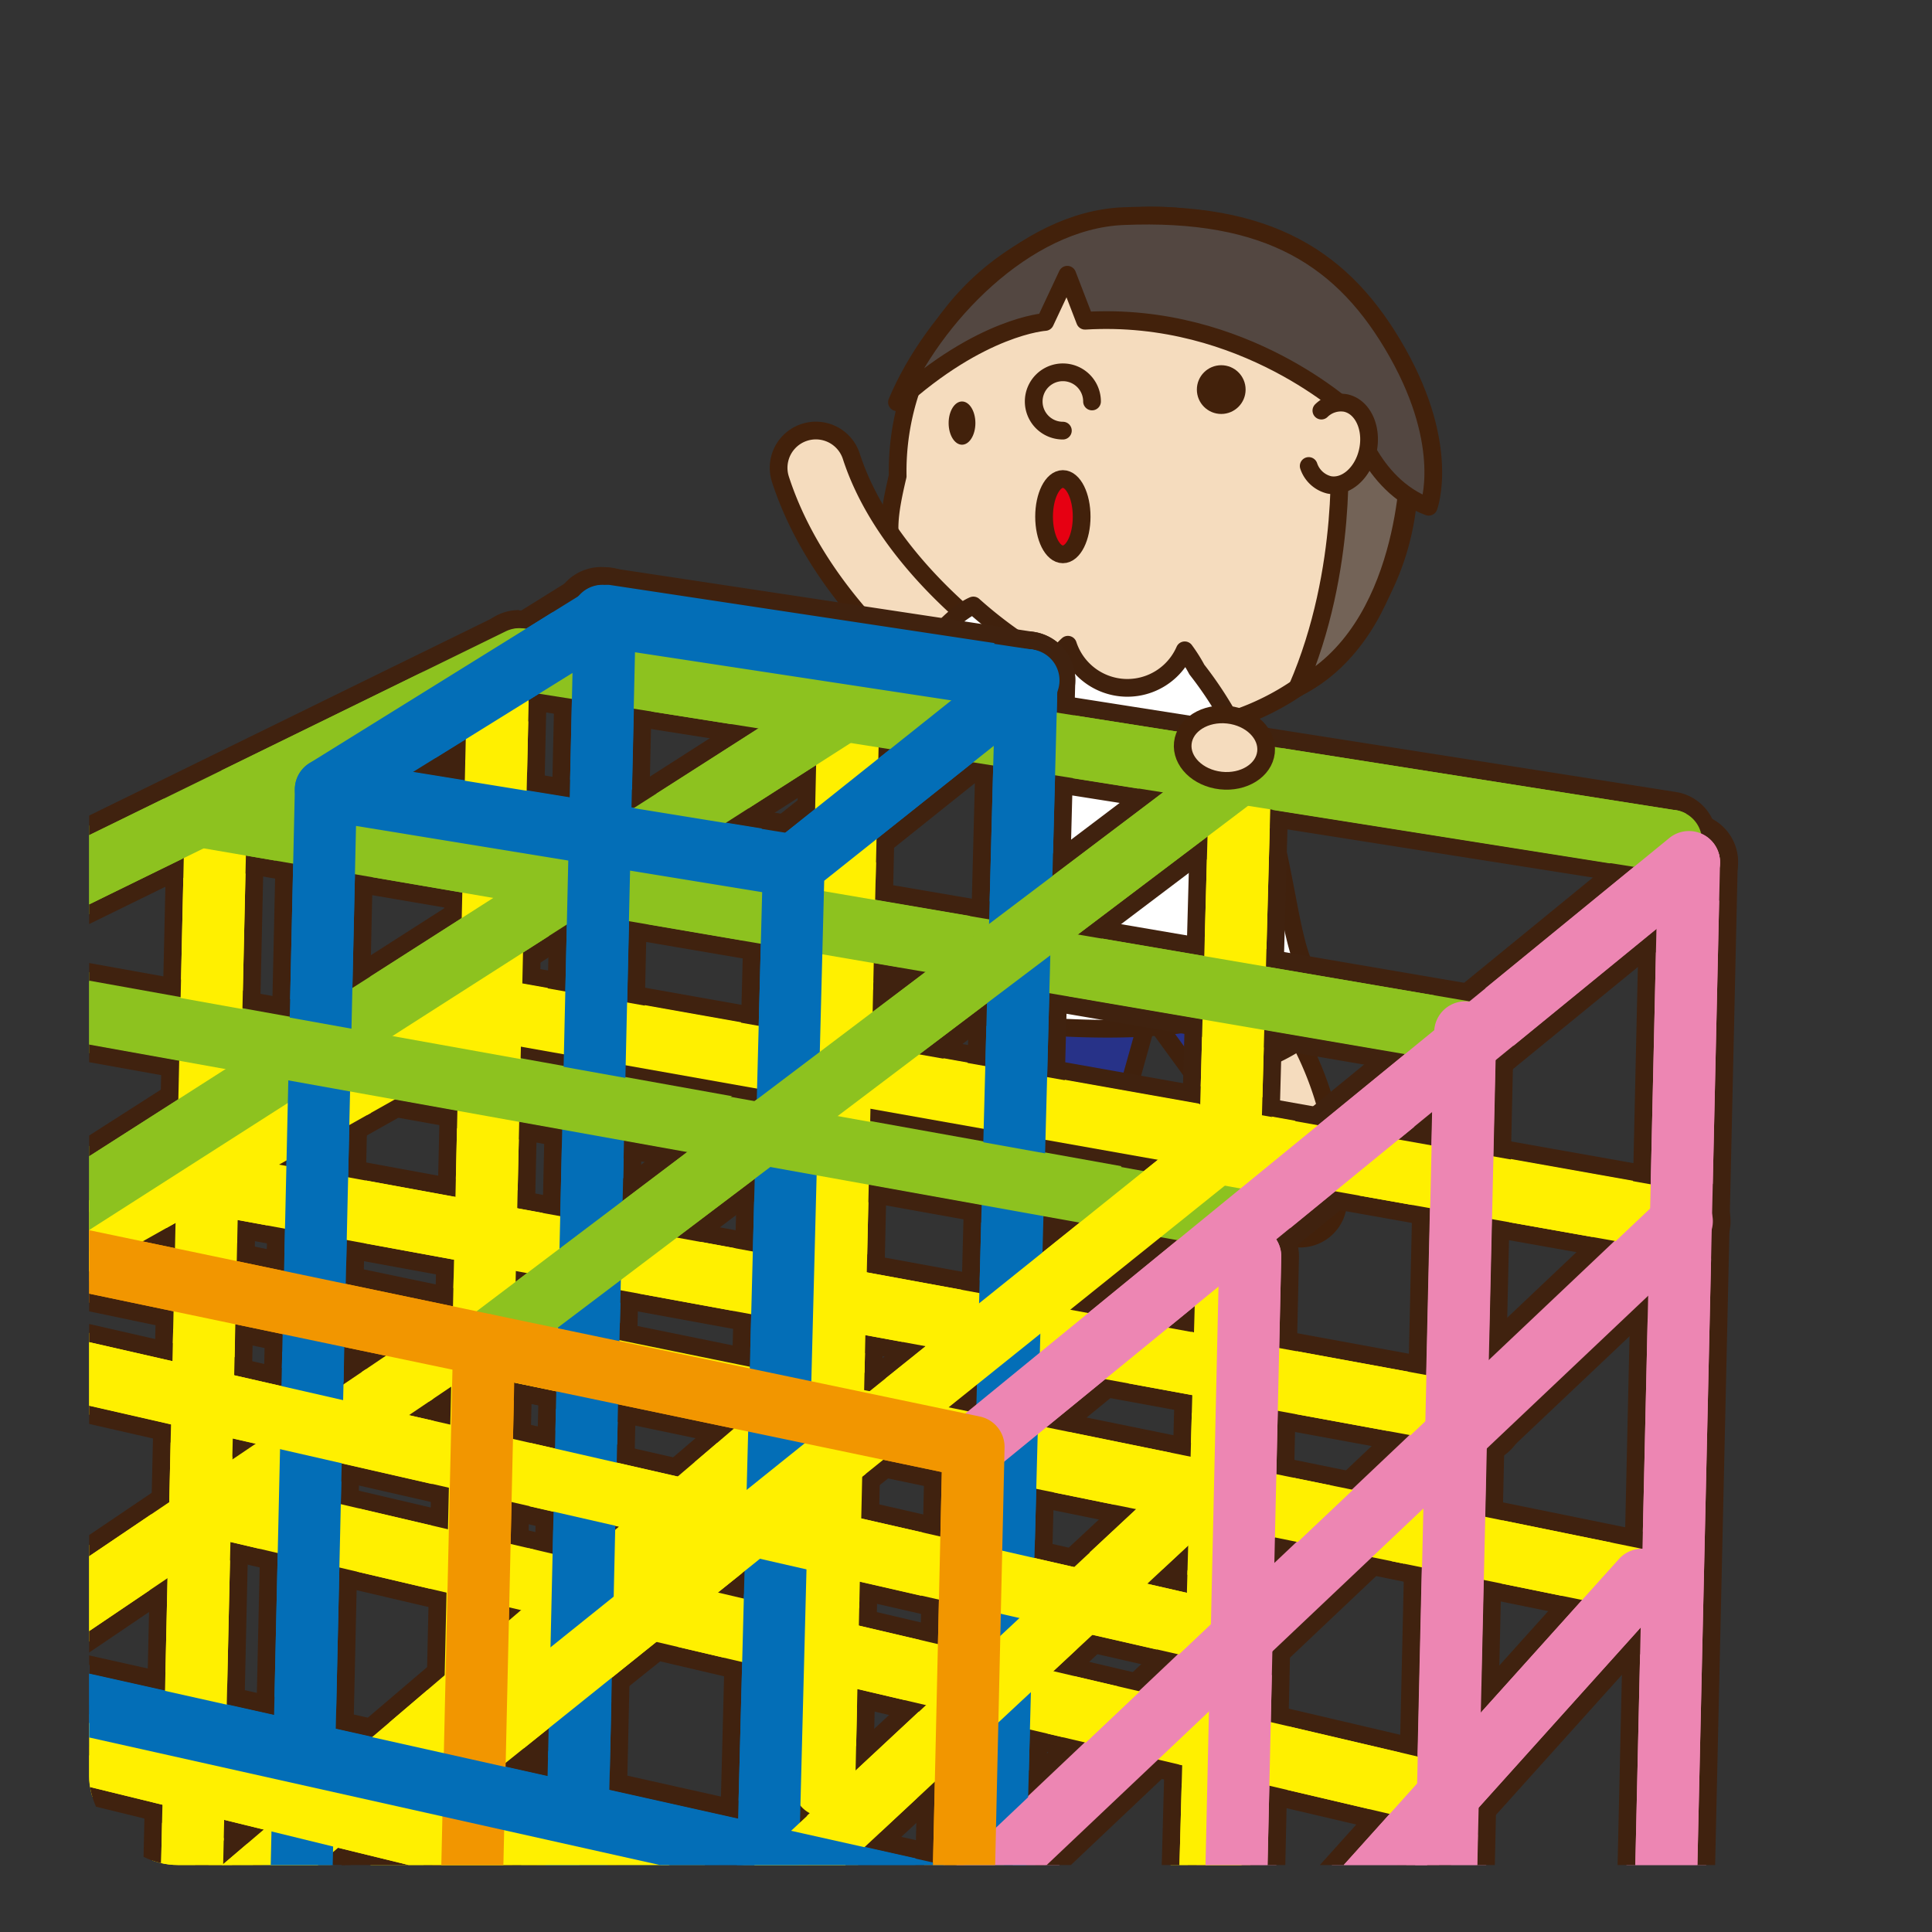 <svg id="レイヤー_1" data-name="レイヤー 1" xmlns="http://www.w3.org/2000/svg" xmlns:xlink="http://www.w3.org/1999/xlink" viewBox="0 0 218 218"><rect x="0" y="0" width="218" height="218" fill="#333333" stroke="none"/><defs><style>.cls-1{fill:none;}.cls-2{clip-path:url(#clip-path);}.cls-3{clip-path:url(#clip-path-2);}.cls-4{fill:#9b7656;}.cls-5{clip-path:url(#clip-path-3);}.cls-6{fill:#f5dcbe;}.cls-12,.cls-6,.cls-7,.cls-9{stroke:#42210b;}.cls-10,.cls-11,.cls-12,.cls-6,.cls-7,.cls-9{stroke-linecap:round;stroke-linejoin:round;stroke-width:2px;}.cls-7{fill:#e60012;}.cls-8{fill:#42210b;}.cls-9{fill:#736357;}.cls-10{fill:#273288;}.cls-10,.cls-11{stroke:#40210d;}.cls-11{fill:#fff;}.cls-12{fill:#534741;}.cls-13{fill:#fff000;}.cls-14{fill:#40220f;}.cls-15{fill:#ed86b3;}.cls-16{fill:#8dc21f;}.cls-17{fill:#036eb7;}.cls-18{fill:#f29600;}</style><clipPath id="clip-path"><rect id="SVGID" class="cls-1" x="8" y="-230" width="200" height="200" rx="10"/></clipPath><clipPath id="clip-path-2"><rect id="SVGID-2" data-name="SVGID" class="cls-1" x="-293.76" y="-298" width="568.77" height="326.6"/></clipPath><clipPath id="clip-path-3"><rect id="SVGID-3" data-name="SVGID" class="cls-1" x="10.06" y="10.44" width="200" height="200" rx="10"/></clipPath></defs><title>2-1-1 ジャングルジムを使う</title><g class="cls-2"><g class="cls-3"><path class="cls-4" d="M157.61-86l-.5-1.12-1.65.75L-37-119.27l-.27,0-380.4,66-2.12.37,163.31,347.28.85,1.81L241.12-71.68ZM41-102.61l47,8-455,145.94L-388.59,5.62,41.05-102.21ZM-390,2.6-403.95-27-2.2-110l36.14,6.18Zm484.92-96,55.2,9.44L-329,132.28l-36.64-77.92ZM-37.25-116l26.18,4.48L-405.39-30.1-415-50.46ZM-327.63,135.25,155.9-82.94,233-69.74-254.34,291.11Z"/></g></g><g class="cls-5"><path class="cls-6" d="M146.73,139.76a4.3,4.3,0,0,1-4.3-4.29,28.85,28.85,0,0,0-11.77-23.8,4.3,4.3,0,0,1,4.62-7.25A37.48,37.48,0,0,1,151,135.47,4.29,4.29,0,0,1,146.73,139.76Z"/><path class="cls-6" d="M119.93,142.64a4.29,4.29,0,0,1-4.3-4.3V108.05a4.3,4.3,0,0,1,8.59,0v30.29A4.29,4.29,0,0,1,119.93,142.64Z"/><path class="cls-6" d="M159,53.76a28.86,28.86,0,0,1-28.86,28.86c-9.86,0-22-8.35-27.19-15.9-3.2-4.65-3-7.33-1.66-13a28.86,28.86,0,1,1,57.71,0Z"/><path class="cls-6" d="M119.93,48.59a3.29,3.29,0,1,1,3.29-3.29"/><ellipse class="cls-7" cx="119.93" cy="58.3" rx="2.12" ry="4.25"/><ellipse class="cls-8" cx="108.55" cy="47.74" rx="1.51" ry="2.44"/><circle class="cls-8" cx="137.8" cy="43.96" r="2.75"/><path class="cls-9" d="M151.07,41.21v8.88s1.14,14.08-4.69,27.53C159,71.22,159,52.05,159,52.05Z"/><path class="cls-10" d="M112.55,104.67a73.34,73.34,0,0,0,0,17.09,56.29,56.29,0,0,0,14.89.61l2.24-8,5.37,7.38s9.14-1.52,13.37-5.81c-3.21-4.57-5.86-12.19-5.86-12.19Z"/><path class="cls-6" d="M113.85,82.62a4.2,4.2,0,0,1-2.17-.61c-.73-.44-18.17-11.12-23.62-27.93a4.19,4.19,0,1,1,8-2.59c4.48,13.8,19.84,23.25,20,23.34a4.2,4.2,0,0,1-2.17,7.79Z"/><path class="cls-11" d="M101.61,79.17a59.75,59.75,0,0,0,12.77,7.26c6.5-1.8,7.67-10.11,7.67-10.11a48.53,48.53,0,0,1-12.22-8C107,69.54,102.33,75.11,101.61,79.17Z"/><path class="cls-11" d="M135.05,75.55a17.73,17.73,0,0,0-1.37-2.17,7.06,7.06,0,0,1-13.18-.63,8,8,0,0,0-.57.57s-9.87,12.23-9.87,41.84c19.18,2,27.74.79,38.36-4.11C144.05,106.22,146.38,90.05,135.05,75.55Z"/><path class="cls-12" d="M120.43,31l-2.5,5.33s-7.22.43-16.72,9.06c4-9.54,14.42-20.52,25.5-21,16.44-.7,25,4.78,31,15.45s3.5,17.34,3.5,17.34c-6.73-2.46-8.66-10.51-8.66-10.51S140.43,35.1,122.43,36.19Z"/><path class="cls-6" d="M149.1,46.33a3.15,3.15,0,0,1,2.72-.86c1.91.39,3.05,2.76,2.54,5.31s-2.48,4.31-4.39,3.93a3.25,3.25,0,0,1-2.3-2.13"/><path class="cls-13" d="M-52.72,226.72a4.48,4.48,0,0,1-3.73-2,4.45,4.45,0,0,1-.69-3.38,4.41,4.41,0,0,1,1.9-2.87l105.06-71a4.49,4.49,0,0,1,3.41-.68L186.1,173.91a4.5,4.5,0,0,1-.89,8.91,4.6,4.6,0,0,1-.91-.09L53.29,156-50.21,226A4.48,4.48,0,0,1-52.72,226.72Z"/><path class="cls-14" d="M52.34,147.74a3.39,3.39,0,0,1,.7.07L185.9,174.89a3.5,3.5,0,0,1-.69,6.93,3.42,3.42,0,0,1-.71-.07L53.08,155-50.77,225.12a3.52,3.52,0,0,1-1.95.6,3.51,3.51,0,0,1-2.91-1.54,3.5,3.5,0,0,1,1-4.86l105.06-71a3.43,3.43,0,0,1,2-.6m0-2a5.43,5.43,0,0,0-3.08.94l-105.06,71a5.47,5.47,0,0,0-2.33,3.51,5.49,5.49,0,0,0,.85,4.13,5.51,5.51,0,0,0,4.56,2.42,5.5,5.5,0,0,0,3.07-.94L53.5,157.09l130.6,26.62a5.22,5.22,0,0,0,1.11.11,5.5,5.5,0,0,0,1.09-10.89L53.43,145.85a5.76,5.76,0,0,0-1.09-.11Z"/><path class="cls-13" d="M21.46,219.74a4.51,4.51,0,0,1-4.39-4.6l2.7-119.88a4.52,4.52,0,0,1,4.5-4.39h.11a4.43,4.43,0,0,1,3.14,1.39,4.51,4.51,0,0,1,1.25,3.21l-2.7,119.87a4.52,4.52,0,0,1-4.49,4.4Z"/><path class="cls-14" d="M24.27,91.87h.08a3.5,3.5,0,0,1,3.42,3.57l-2.7,119.88a3.49,3.49,0,0,1-3.49,3.42h-.09a3.5,3.5,0,0,1-3.42-3.58l2.7-119.87a3.49,3.49,0,0,1,3.5-3.42m0-2a5.53,5.53,0,0,0-5.5,5.37l-2.7,119.88a5.52,5.52,0,0,0,5.38,5.62h.13a5.53,5.53,0,0,0,5.49-5.37l2.7-119.88a5.52,5.52,0,0,0-5.38-5.62Z"/><path class="cls-13" d="M53.52,195.13a4.49,4.49,0,0,1-4.38-4.6L51.65,79.17a4.52,4.52,0,0,1,4.48-4.4h.13a4.51,4.51,0,0,1,4.39,4.6L58.14,190.74a4.54,4.54,0,0,1-4.5,4.4Z"/><path class="cls-14" d="M56.13,75.77h.1a3.5,3.5,0,0,1,3.42,3.58L57.14,190.71a3.51,3.51,0,0,1-3.5,3.43h-.08a3.49,3.49,0,0,1-3.42-3.57L52.65,79.19a3.51,3.51,0,0,1,3.48-3.42m0-2h0a5.53,5.53,0,0,0-5.48,5.38L48.14,190.51a5.5,5.5,0,0,0,5.37,5.62h.13a5.55,5.55,0,0,0,5.5-5.38L61.65,79.39a5.5,5.5,0,0,0-5.38-5.62Z"/><path class="cls-13" d="M92.88,206a4.51,4.51,0,0,1-4.38-4.6L91.22,80.47a4.52,4.52,0,0,1,4.49-4.4h.12a4.51,4.51,0,0,1,4.39,4.6L97.5,201.61A4.53,4.53,0,0,1,93,206Z"/><path class="cls-14" d="M95.71,77.07h.09a3.51,3.51,0,0,1,3.42,3.58L96.5,201.59A3.51,3.51,0,0,1,93,205h-.08a3.51,3.51,0,0,1-3.42-3.58L92.22,80.49a3.5,3.5,0,0,1,3.49-3.42m0-2h0a5.53,5.53,0,0,0-5.49,5.38L87.5,201.38A5.5,5.5,0,0,0,92.87,207H93a5.54,5.54,0,0,0,5.5-5.38L101.22,80.7a5.5,5.5,0,0,0-5.38-5.63Z"/><path class="cls-13" d="M136.37,218.21a4.5,4.5,0,0,1-4.37-4.62L135.45,87.1a4.47,4.47,0,0,1,4.49-4.38h.13a4.5,4.5,0,0,1,4.37,4.62L141,213.84a4.48,4.48,0,0,1-4.5,4.37Z"/><path class="cls-14" d="M139.94,83.72h.1a3.49,3.49,0,0,1,3.4,3.59L140,213.81a3.5,3.5,0,0,1-3.5,3.4h-.1a3.5,3.5,0,0,1-3.4-3.59l3.45-126.5a3.49,3.49,0,0,1,3.49-3.4m0-2a5.46,5.46,0,0,0-5.49,5.35L131,213.56a5.51,5.51,0,0,0,5.35,5.65h.15a5.48,5.48,0,0,0,5.5-5.35l3.44-126.49a5.5,5.5,0,0,0-5.35-5.65Z"/><path class="cls-13" d="M-1.26,242a4.49,4.49,0,0,1-3.42-1.58,4.51,4.51,0,0,1-1.07-3.28,4.47,4.47,0,0,1,1.57-3.07l91.95-78.46a4.5,4.5,0,0,1,6.35.5,4.52,4.52,0,0,1-.5,6.35l-92,78.46A4.52,4.52,0,0,1-1.26,242Z"/><path class="cls-14" d="M90.69,155.55A3.5,3.5,0,0,1,93,161.72L1,240.18a3.51,3.51,0,0,1-2.27.84,3.49,3.49,0,0,1-2.66-1.23,3.5,3.5,0,0,1,.39-4.94l92-78.46a3.51,3.51,0,0,1,2.27-.84m0-2h0a5.48,5.48,0,0,0-3.56,1.32l-92,78.46a5.43,5.43,0,0,0-1.91,3.75,5.43,5.43,0,0,0,1.3,4A5.5,5.5,0,0,0-1.26,243a5.51,5.51,0,0,0,3.57-1.32l92-78.46a5.5,5.5,0,0,0-3.57-9.69Z"/><path class="cls-13" d="M163.37,207.12a4.46,4.46,0,0,1-1-.12L25.82,175a4.5,4.5,0,1,1,2.06-8.77l136.51,32a4.5,4.5,0,0,1-1,8.88Z"/><path class="cls-14" d="M26.85,167.1a3.19,3.19,0,0,1,.8.1l136.52,32a3.5,3.5,0,0,1-.8,6.91,3.7,3.7,0,0,1-.8-.09L26.05,174a3.5,3.5,0,0,1,.8-6.91m0-2h0a5.47,5.47,0,0,0-5.35,4.25,5.41,5.41,0,0,0,.68,4.15A5.47,5.47,0,0,0,25.6,176l136.51,32a5.36,5.36,0,0,0,1.26.15,5.5,5.5,0,0,0,1.25-10.85l-136.51-32a5.36,5.36,0,0,0-1.26-.15Z"/><path class="cls-13" d="M-54.29,180.19a4.51,4.51,0,0,1-3.92-2.29,4.49,4.49,0,0,1-.42-3.42,4.48,4.48,0,0,1,2.13-2.71L53.16,110a4.53,4.53,0,0,1,2.21-.58,4.22,4.22,0,0,1,.79.07l134.29,23.86a4.51,4.51,0,0,1,3.65,5.21,4.5,4.5,0,0,1-4.44,3.72,5.14,5.14,0,0,1-.78-.07L56.17,118.65l-108.26,61A4.46,4.46,0,0,1-54.29,180.19Z"/><path class="cls-14" d="M55.37,110.44a4.18,4.18,0,0,1,.61,0l134.3,23.86a3.5,3.5,0,0,1-.62,7,3.23,3.23,0,0,1-.61-.06L56,117.61-52.58,178.74a3.53,3.53,0,0,1-1.71.45,3.49,3.49,0,0,1-3.05-1.78A3.5,3.5,0,0,1-56,172.64L53.65,110.89a3.48,3.48,0,0,1,1.72-.45m0-2a5.55,5.55,0,0,0-2.7.71L-57,170.9a5.46,5.46,0,0,0-2.6,3.31,5.45,5.45,0,0,0,.5,4.18,5.53,5.53,0,0,0,4.8,2.8,5.58,5.58,0,0,0,2.7-.71L56.35,119.7,188.7,143.21a5.2,5.2,0,0,0,1,.09,5.5,5.5,0,0,0,1-10.92L56.33,108.53a5.12,5.12,0,0,0-1-.09Z"/><path class="cls-13" d="M166.5,164.23a4.51,4.51,0,0,1-.81-.07l-143-26.24a4.5,4.5,0,0,1,.81-8.92,4.43,4.43,0,0,1,.81.07l143,26.24a4.5,4.5,0,0,1-.81,8.92Z"/><path class="cls-14" d="M23.54,130a3.36,3.36,0,0,1,.63.06l143,26.23a3.5,3.5,0,0,1-.63,6.94,3.36,3.36,0,0,1-.63-.06l-143-26.23a3.5,3.5,0,0,1,.63-6.94m0-2h0a5.5,5.5,0,0,0-1,10.91l143,26.23a5.61,5.61,0,0,0,1,.09,5.5,5.5,0,0,0,1-10.91l-143-26.23a5.44,5.44,0,0,0-1-.09Z"/><path class="cls-15" d="M187.75,222.31a4.51,4.51,0,0,1-4.39-4.6L186.08,97.2a4.47,4.47,0,0,1,4.47-4.4h.14a4.43,4.43,0,0,1,3.14,1.39,4.51,4.51,0,0,1,1.25,3.21l-2.72,120.5a4.52,4.52,0,0,1-4.5,4.4Z"/><path class="cls-14" d="M190.55,93.8h.11a3.5,3.5,0,0,1,3.42,3.57l-2.72,120.51a3.49,3.49,0,0,1-3.5,3.42h-.08a3.5,3.5,0,0,1-3.42-3.58l2.72-120.5a3.48,3.48,0,0,1,3.47-3.43m0-2h0a5.46,5.46,0,0,0-5.47,5.38l-2.72,120.51a5.52,5.52,0,0,0,5.38,5.62h.12a5.53,5.53,0,0,0,5.5-5.37l2.72-120.51a5.5,5.5,0,0,0-5.38-5.62Z"/><path class="cls-16" d="M188.27,99.34a4.14,4.14,0,0,1-.7-.06L57.9,78.83A4.5,4.5,0,0,1,55,77a4.5,4.5,0,0,1,3.62-7.15,4.37,4.37,0,0,1,.72.06L189,90.39a4.5,4.5,0,0,1,2.94,1.8,4.51,4.51,0,0,1-3.64,7.15Z"/><path class="cls-14" d="M58.58,70.88a3.53,3.53,0,0,1,.56.05L188.81,91.38a3.5,3.5,0,0,1-.54,7,5.28,5.28,0,0,1-.55,0L58.05,77.84a3.5,3.5,0,0,1,.53-7m0-2h0a5.5,5.5,0,0,0-.84,10.94l129.67,20.45a5.07,5.07,0,0,0,.86.07,5.5,5.5,0,0,0,.86-10.93L59.45,69a4.94,4.94,0,0,0-.87-.07Z"/><path class="cls-16" d="M-53.24,133.65a4.48,4.48,0,0,1-4-2.52,4.51,4.51,0,0,1,2.06-6L56.62,70.34a4.5,4.5,0,0,1,4,8.08L-51.27,133.19A4.38,4.38,0,0,1-53.24,133.65Z"/><path class="cls-14" d="M58.59,70.88a3.5,3.5,0,0,1,1.55,6.65L-51.71,132.29a3.37,3.37,0,0,1-1.53.36,3.5,3.5,0,0,1-3.15-2,3.5,3.5,0,0,1,1.6-4.68L57.06,71.24a3.5,3.5,0,0,1,1.53-.36m0-2h0a5.46,5.46,0,0,0-2.41.56L-55.67,124.21a5.51,5.51,0,0,0-2.52,7.36,5.47,5.47,0,0,0,4.95,3.08,5.46,5.46,0,0,0,2.41-.56L61,79.32A5.5,5.5,0,0,0,58.6,68.88Z"/><path class="cls-16" d="M.93,145a4.5,4.5,0,0,1-4.4-5.47,4.51,4.51,0,0,1,2-2.83L92.81,76.37a4.54,4.54,0,0,1,2.42-.7A4.5,4.5,0,0,1,97.66,84L3.35,144.28A4.5,4.5,0,0,1,.93,145Z"/><path class="cls-14" d="M95.23,76.67a3.5,3.5,0,0,1,1.89,6.44L2.81,143.43A3.43,3.43,0,0,1,.93,144,3.5,3.5,0,0,1-1,137.54L93.35,77.22a3.42,3.42,0,0,1,1.88-.55m0-2a5.55,5.55,0,0,0-3,.86L-2,135.85a5.47,5.47,0,0,0-2.41,3.46A5.51,5.51,0,0,0,.93,146a5.47,5.47,0,0,0,3-.87L98.2,84.8a5.5,5.5,0,0,0-3-10.13Z"/><path class="cls-16" d="M165.31,121a5,5,0,0,1-.77-.06L22.73,96.7a4.5,4.5,0,0,1,.75-8.94,4.08,4.08,0,0,1,.77.07l141.81,24.23a4.5,4.5,0,0,1-.75,8.93Z"/><path class="cls-14" d="M23.48,88.76a4,4,0,0,1,.6,0L165.89,113a3.5,3.5,0,0,1-.58,6.95,3,3,0,0,1-.6,0L22.9,95.71a3.5,3.5,0,0,1,.58-6.95m0-2h0a5.51,5.51,0,0,0-.92,10.93l141.82,24.22a4.8,4.8,0,0,0,.93.08,5.5,5.5,0,0,0,.92-10.92L24.41,86.84a5.74,5.74,0,0,0-.93-.08Z"/><path class="cls-17" d="M33.25,245.2a4.49,4.49,0,0,1-4.38-4.6L32.27,89a4.48,4.48,0,0,1,2.12-3.72L65.87,65.72a4.5,4.5,0,0,1,6.87,3.93L69.32,221.27a4.5,4.5,0,0,1-4.44,4.4h-.17a4.47,4.47,0,0,1-4.38-4.59L63.56,77.75,41.21,91.63,37.86,240.8a4.52,4.52,0,0,1-4.49,4.4Z"/><path class="cls-14" d="M68.24,66A3.59,3.59,0,0,1,70,66.5a3.52,3.52,0,0,1,1.76,3.12L68.32,221.25a3.48,3.48,0,0,1-3.44,3.42h-.13a3.5,3.5,0,0,1-3.42-3.58L64.6,75.93,40.22,91.07,36.86,240.78a3.49,3.49,0,0,1-3.49,3.42h-.08a3.48,3.48,0,0,1-3.42-3.57L33.27,89a3.48,3.48,0,0,1,1.65-2.89L66.4,66.57A3.48,3.48,0,0,1,68.24,66m0-2a5.52,5.52,0,0,0-2.9.83L33.87,84.42A5.47,5.47,0,0,0,31.27,89l-3.4,151.61a5.5,5.5,0,0,0,5.37,5.62h.13a5.52,5.52,0,0,0,5.49-5.37L42.2,92.19,62.52,79.58,59.33,221a5.5,5.5,0,0,0,5.37,5.63h.18a5.5,5.5,0,0,0,5.44-5.38L73.74,69.67A5.51,5.51,0,0,0,68.24,64Z"/><path class="cls-17" d="M115.83,81.24a5,5,0,0,1-.67,0L67.57,74A4.5,4.5,0,0,1,68.24,65a5.31,5.31,0,0,1,.68,0l47.58,7.19a4.51,4.51,0,0,1-.67,9Z"/><path class="cls-14" d="M68.24,66a4.73,4.73,0,0,1,.53,0l47.58,7.19a3.5,3.5,0,0,1-.52,7,4.91,4.91,0,0,1-.53,0L67.72,73a3.5,3.5,0,0,1,.52-7m0-2h0A5.5,5.5,0,0,0,67.42,75L115,82.17a5.67,5.67,0,0,0,.82.07,5.5,5.5,0,0,0,.82-10.94L69.07,64.11a4.65,4.65,0,0,0-.83-.07Z"/><path class="cls-17" d="M89.58,102.16a4.46,4.46,0,0,1-.72-.06L36.05,93.53a4.5,4.5,0,0,1,.71-8.94,4.59,4.59,0,0,1,.73.06L90.3,93.22a4.5,4.5,0,0,1-.72,8.94Z"/><path class="cls-14" d="M36.76,85.59a3.66,3.66,0,0,1,.57,0l52.81,8.57a3.5,3.5,0,0,1-.56,7,3.6,3.6,0,0,1-.56,0L36.21,92.55a3.5,3.5,0,0,1,.55-7m0-2h0a5.5,5.5,0,0,0-.87,10.93l52.81,8.57a5.3,5.3,0,0,0,.88.07,5.5,5.5,0,0,0,.88-10.93L37.65,83.66a6.67,6.67,0,0,0-.89-.07Z"/><path class="cls-17" d="M85.33,259.33A4.51,4.51,0,0,1,81,254.71L85.08,97.54a4.51,4.51,0,0,1,1.69-3.4L113,73.22a4.51,4.51,0,0,1,4.81-.51,4.52,4.52,0,0,1,2.5,4.14L116.19,234a4.53,4.53,0,0,1-4.5,4.38h-.11a4.51,4.51,0,0,1-4.39-4.62l3.89-147.51L94,99.87,90,255a4.47,4.47,0,0,1-4.5,4.38Z"/><path class="cls-14" d="M115.83,73.24a3.6,3.6,0,0,1,1.56.36,3.52,3.52,0,0,1,1.94,3.23L115.19,234a3.51,3.51,0,0,1-3.5,3.41h-.09a3.5,3.5,0,0,1-3.41-3.59l3.94-149.66L93,99.38,89,254.92a3.5,3.5,0,0,1-3.5,3.41h-.09A3.5,3.5,0,0,1,82,254.74L86.08,97.57a3.49,3.49,0,0,1,1.32-2.64L113.65,74a3.45,3.45,0,0,1,2.18-.76m0-2a5.47,5.47,0,0,0-3.43,1.2L86.15,93.36a5.5,5.5,0,0,0-2.07,4.16L80,254.69a5.5,5.5,0,0,0,5.36,5.64h.14A5.47,5.47,0,0,0,91,255L95,100.37l15-12L106.2,233.77a5.48,5.48,0,0,0,5.35,5.64h.14a5.47,5.47,0,0,0,5.5-5.36l4.14-157.17a5.49,5.49,0,0,0-5.5-5.64Z"/><path class="cls-13" d="M48,254.31a4.49,4.49,0,0,1-4.5-4.66,4.45,4.45,0,0,1,1.43-3.13l87.6-81.61a4.5,4.5,0,1,1,6.13,6.58L51,253.1A4.46,4.46,0,0,1,48,254.31Z"/><path class="cls-14" d="M135.56,164.7a3.5,3.5,0,0,1,2.39,6.06l-87.6,81.61a3.5,3.5,0,0,1-4.77-5.12l87.6-81.61a3.47,3.47,0,0,1,2.38-.94m0-2h0a5.51,5.51,0,0,0-3.75,1.48l-87.59,81.6a5.51,5.51,0,0,0-.28,7.78,5.5,5.5,0,0,0,7.78.27l87.59-81.6a5.43,5.43,0,0,0,1.75-3.83,5.5,5.5,0,0,0-5.5-5.7Z"/><path class="cls-13" d="M139.09,234.1A4.41,4.41,0,0,1,138,234L-10.8,197.54a4.48,4.48,0,0,1-2.77-2,4.45,4.45,0,0,1-.53-3.4,4.49,4.49,0,0,1,4.37-3.43,4.29,4.29,0,0,1,1.07.13l148.82,36.43a4.5,4.5,0,0,1,3.3,5.44A4.48,4.48,0,0,1,139.09,234.1Z"/><path class="cls-14" d="M-9.73,189.67a3.44,3.44,0,0,1,.84.1L139.92,226.2a3.5,3.5,0,0,1-.83,6.9,3.42,3.42,0,0,1-.83-.1L-10.56,196.57a3.5,3.5,0,0,1-2.57-4.23,3.51,3.51,0,0,1,3.4-2.67m0-2h0a5.49,5.49,0,0,0-5.34,4.19,5.46,5.46,0,0,0,.64,4.16,5.45,5.45,0,0,0,3.4,2.49l148.81,36.43a5.4,5.4,0,0,0,1.31.16,5.48,5.48,0,0,0,5.34-4.19,5.5,5.5,0,0,0-4-6.65L-8.42,187.83a5.28,5.28,0,0,0-1.31-.16Z"/><path class="cls-16" d="M141,142.29a4.4,4.4,0,0,1-.8-.07l-155-27.85a4.51,4.51,0,0,1-3.63-5.23,4.49,4.49,0,0,1,4.43-3.7,4.22,4.22,0,0,1,.79.07l155,27.85a4.5,4.5,0,0,1-.79,8.93Z"/><path class="cls-14" d="M-14,106.44a4.44,4.44,0,0,1,.62,0l155,27.86a3.5,3.5,0,0,1-.62,6.94,3.31,3.31,0,0,1-.62,0l-155-27.86a3.5,3.5,0,0,1-2.83-4.06A3.5,3.5,0,0,1-14,106.44m0-2h0A5.49,5.49,0,0,0-19.43,109,5.51,5.51,0,0,0-15,115.35l155,27.86a6.58,6.58,0,0,0,1,.08,5.5,5.5,0,0,0,1-10.91L-13,104.52a6.45,6.45,0,0,0-1-.08Z"/><path class="cls-13" d="M53.59,201.71a4.5,4.5,0,0,1-2.82-8L136,125.3a4.56,4.56,0,0,1,2.81-1,4.5,4.5,0,0,1,4.48,5,4.45,4.45,0,0,1-1.66,3l-85.21,68.4A4.53,4.53,0,0,1,53.59,201.71Z"/><path class="cls-14" d="M138.8,125.31a3.5,3.5,0,0,1,2.2,6.23l-85.22,68.4a3.5,3.5,0,0,1-4.38-5.46l85.22-68.4a3.52,3.52,0,0,1,2.18-.77m0-2h0a5.5,5.5,0,0,0-3.44,1.22L50.15,192.92A5.5,5.5,0,1,0,57,201.5l85.22-68.4a5.5,5.5,0,0,0-3.45-9.79Z"/><path class="cls-13" d="M140.11,189.21a4.86,4.86,0,0,1-1-.11l-148.89-34a4.44,4.44,0,0,1-2.81-2,4.45,4.45,0,0,1-.58-3.39,4.48,4.48,0,0,1,4.39-3.5,4.86,4.86,0,0,1,1,.11l148.89,34a4.5,4.5,0,0,1-1,8.89Z"/><path class="cls-14" d="M-8.78,147.23a3.53,3.53,0,0,1,.78.09l148.89,34a3.5,3.5,0,0,1-.78,6.91,3.46,3.46,0,0,1-.78-.09l-148.89-34A3.5,3.5,0,0,1-12.19,150a3.5,3.5,0,0,1,3.41-2.72m0-2a5.47,5.47,0,0,0-5.36,4.27,5.45,5.45,0,0,0,.7,4.15A5.45,5.45,0,0,0-10,156.09l148.89,34a5.57,5.57,0,0,0,1.22.14,5.5,5.5,0,0,0,1.22-10.86l-148.89-34a5,5,0,0,0-1.22-.14Z"/><path class="cls-15" d="M109.83,167.77a4.5,4.5,0,0,1-2.85-8l80.75-66a4.53,4.53,0,0,1,2.85-1,4.5,4.5,0,0,1,2.84,8l-80.74,66A4.48,4.48,0,0,1,109.83,167.77Z"/><path class="cls-14" d="M190.58,93.81a3.5,3.5,0,0,1,2.21,6.21L112,166a3.5,3.5,0,0,1-4.42-5.42l80.74-66a3.5,3.5,0,0,1,2.22-.78m0-2h0A5.55,5.55,0,0,0,187.1,93l-80.75,66a5.5,5.5,0,0,0,7,8.52l80.75-66a5.5,5.5,0,0,0-3.48-9.76Z"/><path class="cls-15" d="M162.21,253.11a4.51,4.51,0,0,1-4.38-4.6l3-132.12a4.52,4.52,0,0,1,4.48-4.4h.13a4.47,4.47,0,0,1,3.14,1.39,4.43,4.43,0,0,1,1.25,3.21l-3,132.12a4.53,4.53,0,0,1-4.5,4.4Z"/><path class="cls-14" d="M165.28,113h.1a3.51,3.51,0,0,1,3.42,3.58l-3,132.12a3.51,3.51,0,0,1-3.5,3.42h-.08a3.51,3.51,0,0,1-3.42-3.58l3-132.12a3.5,3.5,0,0,1,3.48-3.42m0-2h0a5.53,5.53,0,0,0-5.48,5.38l-3,132.11a5.5,5.5,0,0,0,5.37,5.63h.13a5.54,5.54,0,0,0,5.5-5.38l3-132.11a5.5,5.5,0,0,0-5.37-5.63Z"/><path class="cls-15" d="M137.72,289.9a4.51,4.51,0,0,1-4.38-4.6l3.23-143.65a4.47,4.47,0,0,1,4.5-4.39h.1a4.51,4.51,0,0,1,4.4,4.6L142.34,285.5a4.53,4.53,0,0,1-4.5,4.4Z"/><path class="cls-14" d="M141.07,138.26h.08a3.5,3.5,0,0,1,3.42,3.57l-3.23,143.65a3.5,3.5,0,0,1-3.5,3.42h-.08a3.5,3.5,0,0,1-3.42-3.58l3.23-143.64a3.49,3.49,0,0,1,3.5-3.42m0-2h0a5.46,5.46,0,0,0-5.5,5.37l-3.23,143.65a5.5,5.5,0,0,0,5.38,5.62h.12a5.54,5.54,0,0,0,5.5-5.37l3.23-143.65a5.5,5.5,0,0,0-5.38-5.62Z"/><path class="cls-15" d="M108.68,219a4.5,4.5,0,0,1-3.09-7.77l81-76.66a4.51,4.51,0,0,1,6.36.17,4.51,4.51,0,0,1-.17,6.37l-81,76.66A4.51,4.51,0,0,1,108.68,219Z"/><path class="cls-14" d="M189.66,134.3a3.5,3.5,0,0,1,2.41,6l-81,76.66a3.5,3.5,0,1,1-4.81-5.08l81-76.66a3.45,3.45,0,0,1,2.4-1m0-2h0a5.49,5.49,0,0,0-3.78,1.5l-81,76.67a5.5,5.5,0,0,0,7.56,8l81-76.67a5.5,5.5,0,0,0-3.79-9.49Z"/><path class="cls-15" d="M107.55,269.19a4.49,4.49,0,0,1-3.35-7.5l77.66-86.38a4.52,4.52,0,0,1,3.34-1.49,4.5,4.5,0,0,1,3.35,7.51L110.89,267.7A4.49,4.49,0,0,1,107.55,269.19Z"/><path class="cls-14" d="M185.2,174.82a3.5,3.5,0,0,1,2.6,5.84L110.15,267a3.5,3.5,0,1,1-5.2-4.68L182.6,176a3.49,3.49,0,0,1,2.6-1.16m0-2h0a5.56,5.56,0,0,0-4.09,1.82L103.46,261a5.5,5.5,0,0,0,8.18,7.35L189.29,182a5.5,5.5,0,0,0-4.09-9.18Z"/><path class="cls-16" d="M54.62,156.22a4.51,4.51,0,0,1-4.46-5.12,4.51,4.51,0,0,1,1.74-3l85.33-64.5a4.5,4.5,0,0,1,5.43,7.18l-85.33,64.5A4.49,4.49,0,0,1,54.62,156.22Z"/><path class="cls-14" d="M139.94,83.72A3.5,3.5,0,0,1,142.05,90l-85.32,64.5a3.5,3.5,0,0,1-4.22-5.59l85.32-64.49a3.5,3.5,0,0,1,2.11-.71m0-2h0a5.43,5.43,0,0,0-3.31,1.11L51.3,147.33a5.5,5.5,0,1,0,6.63,8.77l85.33-64.49a5.5,5.5,0,0,0-3.32-9.89Z"/><path class="cls-18" d="M-2.61,296.55a4.47,4.47,0,0,1-3.14-1.39A4.46,4.46,0,0,1-7,292l3.42-151.57A4.49,4.49,0,0,1,.86,136h.19a4.49,4.49,0,0,1,4.37,4.6L2,292.15a4.53,4.53,0,0,1-4.5,4.4Z"/><path class="cls-14" d="M.86,137H1a3.49,3.49,0,0,1,3.42,3.58L1,292.13a3.51,3.51,0,0,1-3.5,3.42h-.08A3.49,3.49,0,0,1-6,292l3.42-151.56A3.5,3.5,0,0,1,.86,137m0-2h0a5.5,5.5,0,0,0-5.43,5.38L-8,291.93a5.44,5.44,0,0,0,1.52,3.92,5.46,5.46,0,0,0,3.85,1.7h.13A5.54,5.54,0,0,0,3,292.18L6.42,140.61a5.4,5.4,0,0,0-1.52-3.92A5.41,5.41,0,0,0,1.05,135Z"/><path class="cls-18" d="M51.07,309.09a4.51,4.51,0,0,1-4.39-4.6l3.44-152.88a4.52,4.52,0,0,1,4.49-4.39h.11a4.44,4.44,0,0,1,3.15,1.39,4.51,4.51,0,0,1,1.25,3.21L55.68,304.69a4.52,4.52,0,0,1-4.5,4.4Z"/><path class="cls-14" d="M54.61,148.22h.09a3.5,3.5,0,0,1,3.42,3.58L54.68,304.67a3.49,3.49,0,0,1-3.5,3.42H51.1a3.5,3.5,0,0,1-3.42-3.58l3.44-152.87a3.52,3.52,0,0,1,3.49-3.42m0-2h0a5.53,5.53,0,0,0-5.49,5.37L45.68,304.47a5.52,5.52,0,0,0,5.38,5.62h.12a5.53,5.53,0,0,0,5.5-5.37l3.44-152.88a5.52,5.52,0,0,0-5.38-5.62Z"/><path class="cls-17" d="M108.68,219a4,4,0,0,1-1-.11l-163-36.42a4.5,4.5,0,0,1-3.41-5.37,4.45,4.45,0,0,1,4.38-3.52,4.12,4.12,0,0,1,1,.11l163,36.42a4.5,4.5,0,0,1-1,8.89Z"/><path class="cls-14" d="M-54.35,174.54a3.36,3.36,0,0,1,.77.08l163,36.43a3.5,3.5,0,0,1-.76,6.91,3.33,3.33,0,0,1-.76-.08l-163-36.43a3.5,3.5,0,0,1-2.66-4.17,3.51,3.51,0,0,1,3.41-2.74m0-2h0a5.47,5.47,0,0,0-5.36,4.3,5.52,5.52,0,0,0,4.17,6.57l163,36.42a5.44,5.44,0,0,0,1.2.13,5.5,5.5,0,0,0,1.2-10.87l-163-36.42a5.47,5.47,0,0,0-1.21-.13Z"/><path class="cls-18" d="M106.16,325.87a4.51,4.51,0,0,1-4.39-4.6l3.48-154.37L-48.87,134.66-52,274.82a4.49,4.49,0,0,1-4.43,4.4h-.19a4.47,4.47,0,0,1-3.13-1.39A4.51,4.51,0,0,1-61,274.62l3.27-145.57a4.48,4.48,0,0,1,1.7-3.42,4.54,4.54,0,0,1,2.8-1,4.7,4.7,0,0,1,.92.09l163.08,34.12a4.51,4.51,0,0,1,3.58,4.51l-3.56,158.1a4.52,4.52,0,0,1-4.49,4.4Z"/><path class="cls-14" d="M-53.25,125.65a3.51,3.51,0,0,1,.72.07l163.08,34.12a3.5,3.5,0,0,1,2.78,3.51l-3.56,158.1a3.5,3.5,0,0,1-3.49,3.42h-.09a3.51,3.51,0,0,1-3.42-3.58l3.5-155.19L-49.84,133.44-53,274.8a3.47,3.47,0,0,1-3.43,3.42h-.15A3.5,3.5,0,0,1-60,274.64l3.27-145.57a3.51,3.51,0,0,1,1.33-2.66,3.46,3.46,0,0,1,2.17-.76m0-2h0a5.53,5.53,0,0,0-3.42,1.19A5.52,5.52,0,0,0-58.75,129L-62,274.6a5.45,5.45,0,0,0,1.53,3.92,5.45,5.45,0,0,0,3.85,1.7h.19A5.5,5.5,0,0,0-51,274.85l3.12-139,152.13,31.82-3.46,153.53a5.52,5.52,0,0,0,5.38,5.63h.13a5.52,5.52,0,0,0,5.49-5.38l3.56-158.1a5.51,5.51,0,0,0-4.37-5.51L-52.12,123.77a5.35,5.35,0,0,0-1.13-.12Z"/><path class="cls-13" d="M-52.72,225.72a3.51,3.51,0,0,1-2.91-1.54,3.5,3.5,0,0,1,1-4.86l105.06-71a3.47,3.47,0,0,1,2.66-.53L185.9,174.89a3.5,3.5,0,0,1-1.4,6.86L53.08,155-50.77,225.12A3.52,3.52,0,0,1-52.72,225.72Z"/><path class="cls-13" d="M21.58,218.74h-.09a3.5,3.5,0,0,1-3.42-3.58l2.7-119.87a3.49,3.49,0,0,1,3.5-3.42h.08a3.5,3.5,0,0,1,3.42,3.57l-2.7,119.88A3.49,3.49,0,0,1,21.58,218.74Z"/><path class="cls-13" d="M53.64,194.14h-.08a3.49,3.49,0,0,1-3.42-3.57L52.65,79.19a3.5,3.5,0,1,1,7,.16L57.14,190.71A3.51,3.51,0,0,1,53.64,194.14Z"/><path class="cls-13" d="M93,205h-.08a3.51,3.51,0,0,1-3.42-3.58L92.22,80.49a3.5,3.5,0,0,1,7,.16L96.5,201.59A3.51,3.51,0,0,1,93,205Z"/><path class="cls-13" d="M136.5,217.21h-.1a3.5,3.5,0,0,1-3.4-3.59l3.45-126.5a3.49,3.49,0,0,1,3.49-3.4h.1a3.49,3.49,0,0,1,3.4,3.59L140,213.81A3.5,3.5,0,0,1,136.5,217.21Z"/><path class="cls-13" d="M-1.26,241a3.49,3.49,0,0,1-2.66-1.23,3.5,3.5,0,0,1,.39-4.94l92-78.46A3.5,3.5,0,1,1,93,161.72L1,240.18A3.51,3.51,0,0,1-1.26,241Z"/><path class="cls-13" d="M163.37,206.12a3.7,3.7,0,0,1-.8-.09L26.05,174a3.5,3.5,0,1,1,1.6-6.81l136.52,32a3.5,3.5,0,0,1-.8,6.91Z"/><path class="cls-13" d="M-54.29,179.19a3.49,3.49,0,0,1-3.05-1.78A3.5,3.5,0,0,1-56,172.64L53.65,110.89a3.51,3.51,0,0,1,2.33-.4l134.3,23.86a3.5,3.5,0,0,1-1.23,6.89L56,117.61-52.58,178.74A3.53,3.53,0,0,1-54.29,179.19Z"/><path class="cls-13" d="M166.5,163.23a3.36,3.36,0,0,1-.63-.06l-143-26.23a3.5,3.5,0,1,1,1.26-6.88l143,26.23a3.5,3.5,0,0,1-.63,6.94Z"/><path class="cls-15" d="M187.86,221.31h-.08a3.5,3.5,0,0,1-3.42-3.58l2.72-120.5a3.5,3.5,0,0,1,7,.15l-2.72,120.51A3.49,3.49,0,0,1,187.86,221.31Z"/><path class="cls-16" d="M188.27,98.34a5.28,5.28,0,0,1-.55,0L58.05,77.84a3.5,3.5,0,0,1,1.09-6.91L188.81,91.38a3.5,3.5,0,0,1-.54,7Z"/><path class="cls-16" d="M-53.24,132.65a3.5,3.5,0,0,1-3.15-2,3.5,3.5,0,0,1,1.6-4.68L57.06,71.24a3.5,3.5,0,0,1,3.08,6.29L-51.71,132.29A3.37,3.37,0,0,1-53.24,132.65Z"/><path class="cls-16" d="M.93,144A3.5,3.5,0,0,1-1,137.54L93.35,77.22a3.5,3.5,0,0,1,3.77,5.89L2.81,143.43A3.43,3.43,0,0,1,.93,144Z"/><path class="cls-16" d="M165.31,120a3,3,0,0,1-.6,0L22.9,95.71a3.5,3.5,0,0,1,1.18-6.9L165.89,113a3.5,3.5,0,0,1-.58,6.95Z"/><path class="cls-17" d="M33.37,244.2h-.08a3.48,3.48,0,0,1-3.42-3.57L33.27,89a3.48,3.48,0,0,1,1.65-2.89L66.4,66.57a3.49,3.49,0,0,1,5.34,3.05L68.32,221.25a3.5,3.5,0,1,1-7-.16L64.6,75.93,40.22,91.07,36.86,240.78A3.49,3.49,0,0,1,33.37,244.2Z"/><path class="cls-17" d="M115.83,80.24a4.91,4.91,0,0,1-.53,0L67.72,73a3.5,3.5,0,1,1,1-6.92l47.58,7.19a3.5,3.5,0,0,1-.52,7Z"/><path class="cls-17" d="M89.58,101.16a3.6,3.6,0,0,1-.56,0L36.21,92.55a3.5,3.5,0,1,1,1.12-6.91l52.81,8.57a3.5,3.5,0,0,1-.56,7Z"/><path class="cls-17" d="M85.45,258.33h-.09A3.5,3.5,0,0,1,82,254.74L86.08,97.57a3.49,3.49,0,0,1,1.32-2.64L113.65,74a3.5,3.5,0,0,1,5.68,2.83L115.19,234a3.5,3.5,0,1,1-7-.18l3.94-149.66L93,99.38,89,254.92A3.5,3.5,0,0,1,85.45,258.33Z"/><path class="cls-13" d="M48,253.31a3.5,3.5,0,0,1-2.39-6.06l87.6-81.61a3.5,3.5,0,0,1,4.77,5.12l-87.6,81.61A3.47,3.47,0,0,1,48,253.31Z"/><path class="cls-13" d="M139.09,233.1a3.42,3.42,0,0,1-.83-.1L-10.56,196.57a3.5,3.5,0,0,1-2.57-4.23,3.51,3.51,0,0,1,4.24-2.57L139.92,226.2a3.5,3.5,0,0,1-.83,6.9Z"/><path class="cls-16" d="M141,141.29a3.31,3.31,0,0,1-.62,0l-155-27.86a3.5,3.5,0,0,1-2.83-4.06,3.51,3.51,0,0,1,4.07-2.83l155,27.86a3.5,3.5,0,0,1-.62,6.94Z"/><path class="cls-13" d="M53.59,200.71a3.5,3.5,0,0,1-2.19-6.23l85.22-68.4a3.5,3.5,0,0,1,4.38,5.46l-85.22,68.4A3.49,3.49,0,0,1,53.59,200.71Z"/><path class="cls-13" d="M140.11,188.21a3.46,3.46,0,0,1-.78-.09l-148.89-34A3.5,3.5,0,0,1-12.19,150,3.49,3.49,0,0,1-8,147.32l148.89,34a3.5,3.5,0,0,1-.78,6.91Z"/><path class="cls-15" d="M109.83,166.77a3.5,3.5,0,0,1-2.21-6.21l80.74-66a3.5,3.5,0,1,1,4.43,5.43L112,166A3.48,3.48,0,0,1,109.83,166.77Z"/><path class="cls-15" d="M162.33,252.11h-.08a3.51,3.51,0,0,1-3.42-3.58l3-132.12a3.5,3.5,0,0,1,7,.16l-3,132.12A3.51,3.51,0,0,1,162.33,252.11Z"/><path class="cls-15" d="M137.84,288.9h-.08a3.5,3.5,0,0,1-3.42-3.58l3.23-143.64a3.5,3.5,0,0,1,7,.15l-3.23,143.65A3.5,3.5,0,0,1,137.84,288.9Z"/><path class="cls-15" d="M108.68,218a3.5,3.5,0,0,1-2.4-6l81-76.66a3.5,3.5,0,1,1,4.81,5.08l-81,76.66A3.5,3.5,0,0,1,108.68,218Z"/><path class="cls-15" d="M107.55,268.19a3.49,3.49,0,0,1-2.6-5.84L182.6,176a3.5,3.5,0,1,1,5.2,4.68L110.15,267A3.47,3.47,0,0,1,107.55,268.19Z"/><path class="cls-16" d="M54.62,155.22a3.51,3.51,0,0,1-2.11-6.3l85.32-64.49A3.5,3.5,0,1,1,142.05,90l-85.32,64.5A3.48,3.48,0,0,1,54.62,155.22Z"/><path class="cls-18" d="M-2.49,295.55h-.08A3.49,3.49,0,0,1-6,292l3.42-151.56A3.49,3.49,0,0,1,1,137a3.49,3.49,0,0,1,3.42,3.58L1,292.13A3.51,3.51,0,0,1-2.49,295.55Z"/><path class="cls-18" d="M51.18,308.09H51.1a3.5,3.5,0,0,1-3.42-3.58l3.44-152.87a3.5,3.5,0,0,1,7,.16L54.68,304.67A3.49,3.49,0,0,1,51.18,308.09Z"/><path class="cls-17" d="M108.68,218a3.33,3.33,0,0,1-.76-.08l-163-36.43a3.5,3.5,0,0,1-2.66-4.17,3.5,3.5,0,0,1,4.18-2.66l163,36.43a3.5,3.5,0,0,1-.76,6.91Z"/><path class="cls-18" d="M106.28,324.87h-.09a3.51,3.51,0,0,1-3.42-3.58l3.5-155.19L-49.84,133.44-53,274.8a3.47,3.47,0,0,1-3.58,3.42A3.5,3.5,0,0,1-60,274.64l3.27-145.57a3.51,3.51,0,0,1,1.33-2.66,3.49,3.49,0,0,1,2.89-.69l163.08,34.12a3.5,3.5,0,0,1,2.78,3.51l-3.56,158.1A3.5,3.5,0,0,1,106.28,324.87Z"/><ellipse class="cls-6" cx="138.22" cy="83.62" rx="3.75" ry="4.74" transform="matrix(0.11, -0.99, 0.99, 0.11, 40.17, 212)"/></g></svg>